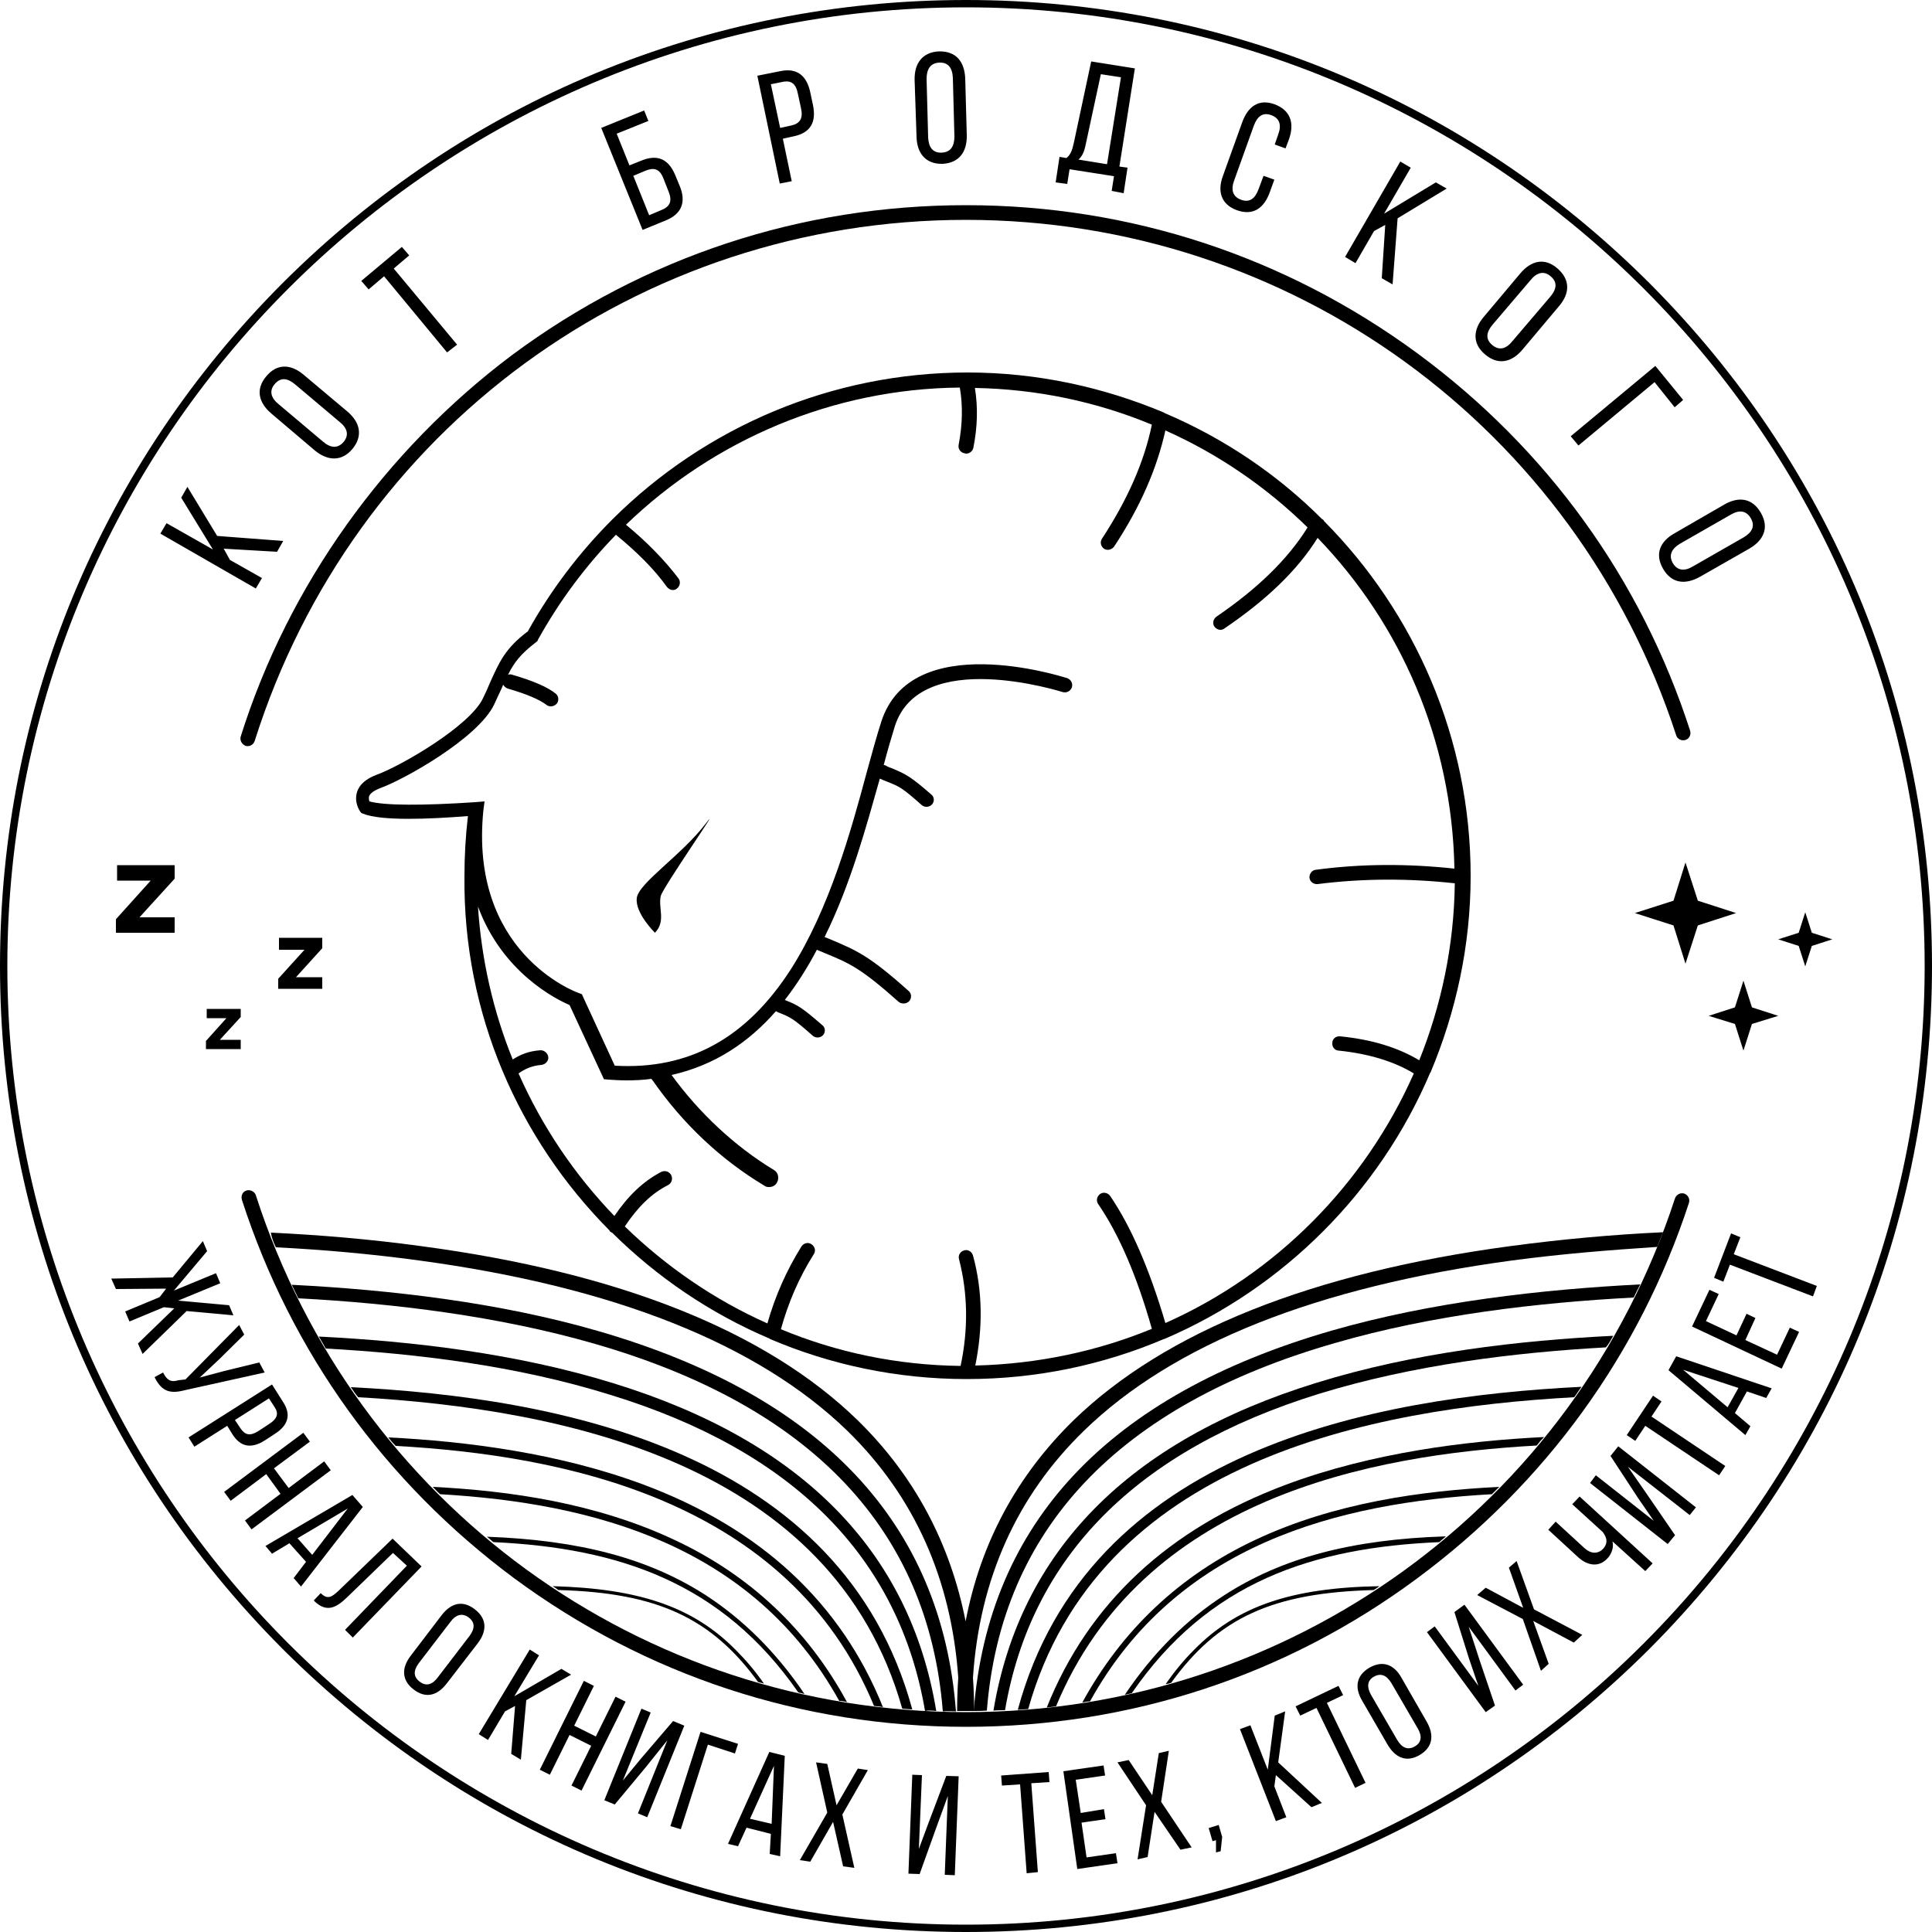 <svg xmlns="http://www.w3.org/2000/svg" viewBox="0 0 500 500">
	<g>
		<path d="M45.2 237.4h-9.1l9.1-10v-3.5H30.3v4H39l-9 10v3.5h15.2zM62.3 261.1h-8.8v2.4h5.1l-5.3 5.9v2.1h9v-2.4h-5.4l5.4-5.9zM72 255.9h11.4v-3h-6.8l6.8-7.5v-2.7H72.2v3.1h6.6l-6.8 7.5zM449.3 236.3l-9.9-3.2-3.2-9.9-3.1 9.9-10 3.2 10 3.2 3.1 9.9 3.2-9.9zM468.9 241.4l-1.7-5.3-1.7 5.3-5.3 1.7 5.3 1.7 1.7 5.3 1.7-5.3 5.3-1.7zM451.2 253.8l-2.2 6.9-6.8 2.2 6.8 2.1 2.2 6.9 2.2-6.9 6.8-2.1-6.8-2.2z"/>
		<path d="M426.8 73.2C379.5 26 316.8 0 250 0S120.5 26 73.2 73.2C26 120.5 0 183.2 0 250s26 129.5 73.2 176.8C120.5 474 183.2 500 250 500s129.5-26 176.8-73.2C474 379.5 500 316.8 500 250s-26-129.5-73.2-176.8zM250 498.1C113.2 498.1 1.9 386.8 1.9 250S113.2 1.9 250 1.9 498.1 113.2 498.1 250 386.8 498.1 250 498.1z"/>
		<path d="M157.7 318.4c.1.3.3.4.6.6h.1c11.6 11.5 25.4 20.9 40.7 27.4 0 0 .1 0 .1.1 15.7 6.7 32.9 10.4 51 10.4s35.4-3.7 51.1-10.4h.1c30.8-13.2 55.6-38 68.7-68.8 0-.1 0-.1.1-.1 6.6-15.7 10.4-32.9 10.4-50.9 0-35.7-14.5-68.2-37.9-91.8-.1-.3-.4-.5-.6-.6-11.6-11.6-25.4-20.9-40.7-27.4 0 0-.1 0-.1-.1-15.7-6.6-32.9-10.4-50.9-10.4-35 0-67.8 14-91.9 38-8.5 8.5-15.9 18.2-21.9 29-5.9 4.4-7.4 8-9.8 13.3-.5 1.2-1.1 2.6-1.8 4-3.4 7.2-21.2 17.5-27.5 19.8-2.7 1-4.5 2.5-5.1 4.5-.8 2.6.6 4.7.8 5l.3.4.5.2c4.8 1.9 16.9 1.4 27.1.6-.6 5.1-.9 10.3-.9 15.5-.4 35.7 14.1 68.1 37.5 91.7zm-62.1-111c-.1-.3-.2-.8-.1-1.3.3-.8 1.3-1.5 2.8-2.1 6-2.1 25.4-12.9 29.6-21.7.7-1.5 1.3-2.9 1.9-4.1.1-.3.3-.6.4-1 .3.4.6.8 1.2 1 4.9 1.4 8.3 2.9 10 4.2.3.3.8.4 1.2.4.6 0 1.1-.3 1.5-.7.6-.8.5-2-.3-2.6-2.1-1.7-5.8-3.3-11.3-4.9-.3-.1-.6-.1-1 0 1.5-3.1 3.3-5.4 7.1-8.3l.5-.4.1-.3c5.6-10.1 12.4-19.2 20.2-27.2 5.5 4.5 10 9 13.2 13.5.4.5 1 .8 1.5.8.4 0 .8-.1 1.1-.4.8-.6 1-1.8.4-2.6-3.5-4.6-8-9.3-13.6-13.9 22.9-22.1 53.7-35.2 86.4-35.5.8 4.7.7 9.5-.3 14.8-.2 1 .4 2 1.5 2.2.1 0 .3.1.4.1.9 0 1.7-.6 1.9-1.5 1.1-5.5 1.2-10.6.4-15.5 16.2.3 31.6 3.6 45.8 9.5-2 9.7-6.3 19.4-12.9 29.5-.6.9-.3 2 .5 2.6.3.2.7.3 1 .3.6 0 1.2-.3 1.6-.8 6.8-10.3 11.1-20.2 13.3-30.1 13.7 6.1 26.2 14.7 36.8 25.1-5.1 8.2-12.9 15.8-23.6 23.1-.8.6-1.1 1.7-.5 2.6.4.5 1 .8 1.5.8.4 0 .7-.1 1-.3 10.9-7.4 18.9-15 24.2-23.5 21.5 22.3 34.8 52.4 35.4 85.6-12-1.3-24-1.3-35.9.3-1 .1-1.7 1.1-1.6 2.1.1 1 1.1 1.7 2.1 1.6 11.8-1.5 23.7-1.5 35.5-.2-.2 16.2-3.5 31.6-9.2 45.8-5.5-3.3-12.3-5.4-20.5-6.2-1-.1-2 .6-2 1.7-.1 1 .6 2 1.7 2 7.7.8 14.3 2.8 19.4 5.9-12.7 28.7-35.7 51.9-64.3 64.6-4.1-13.9-8.9-25-14.3-32.9-.6-.8-1.7-1.1-2.6-.5-.8.6-1.1 1.7-.5 2.6 5.3 7.7 10 18.5 13.9 32.3-14.1 5.8-29.5 9.1-45.7 9.5 2-9.8 1.9-19.4-.6-28.5-.3-1-1.3-1.6-2.3-1.3-1 .3-1.6 1.3-1.3 2.3 2.3 8.9 2.4 18.2.4 27.6-16.4-.2-32.1-3.5-46.5-9.5 1.9-6.9 4.7-13.4 8.5-19.4.6-.9.3-2-.6-2.6-.9-.6-2-.3-2.6.6-3.8 6.1-6.8 12.8-8.8 19.9-13.7-6.1-26.2-14.7-36.9-25.1 3.4-5.1 7-8.6 11.2-10.7.9-.5 1.3-1.6.8-2.6-.5-.9-1.6-1.3-2.6-.8-4.6 2.4-8.5 6.1-12.1 11.4-10.3-10.7-18.7-23.1-24.8-36.9 1.7-1.2 3.5-2 5.9-2.2 1-.1 1.9-1 1.8-2-.1-1-1-1.8-2-1.8-3.1.2-5.4 1.2-7.2 2.4-5-12.3-8.1-25.7-9-39.6 6.3 17.1 20.2 24 23.7 25.5l8.9 19.2 1.1.1c1.6.1 3.1.2 4.7.2 2.2 0 4.4-.1 6.5-.4.1.1.1.3.3.4 7.7 11.1 17.6 20.5 29 27.3.4.3.8.3 1.2.3.8 0 1.6-.4 2-1.2.6-1.1.3-2.6-.8-3.2-10.1-6.1-19.4-14.8-26.5-24.6 11.2-2.5 20-8.5 27-16.5l.6.3c3.3 1.3 3.9 1.6 9 6.1.4.3.8.4 1.2.4.5 0 1-.2 1.4-.6.7-.8.6-2-.2-2.6-5.2-4.5-6.3-5.2-9.7-6.5 3.1-4 5.9-8.4 8.3-13 .6.3 1.3.5 1.9.8 6.6 2.7 9.4 3.9 19.3 12.7.4.3.8.4 1.3.4s1-.2 1.4-.6c.7-.8.6-2-.1-2.6-10.4-9.3-13.5-10.5-20.3-13.4l-1.5-.6c6.8-13.7 10.9-29 14.3-41 .7.3 1.3.6 1.9.8 3.3 1.3 3.9 1.6 9 6.1.4.3.8.4 1.2.4.5 0 1-.2 1.4-.6.7-.8.6-2-.2-2.6-5.4-4.7-6.5-5.2-10-6.7-.5-.2-1.2-.4-1.8-.8-.2-.1-.3-.1-.5-.1 1-3.8 2-7.2 2.9-10.1 6.6-20.5 43-8.9 43.4-8.8 1 .3 2-.2 2.4-1.2.3-1-.2-2-1.2-2.4-1.7-.5-40.3-12.8-48.1 11.2-1.2 3.7-2.4 8.1-3.8 13.2-4 14.9-9.6 35.2-19.6 50.9-11.5 17.9-26.4 26.1-45.6 25l-8.2-17.8-.3-.7-.8-.3c-1.2-.4-28.4-10.7-24.7-47.3l.3-2.3-2.4.2c-13.5.9-23.5.9-27.4-.2z"/>
		<path d="M171 231.9c.5-2.2 16.7-25.4 11.6-18.7-6.3 8.2-17.3 15.3-17.8 19.2s4.7 9 4.7 9c2.9-3 .8-6.4 1.5-9.5zM62.3 190.6c-.3 1 .3 2 1.2 2.4.2.1.4.1.6.1.8 0 1.5-.5 1.8-1.3C91.4 111.1 165.3 56.9 250 56.9c84 0 157.8 53.6 183.8 133.4.3 1 1.4 1.5 2.4 1.2 1-.3 1.5-1.4 1.2-2.4-12.7-39.3-37.1-73-70.5-97.6-34.1-25.1-74.4-38.4-116.9-38.4-42.7 0-83.3 13.4-117.5 38.8-32.9 24.7-57.9 59.6-70.2 98.7zM63.8 308.1c-1 .3-1.5 1.3-1.2 2.4 12.7 39.3 37 73.1 70.4 97.9 34.1 25.2 74.5 38.5 117 38.5 42.3 0 82.7-13.2 116.6-38.3 33.3-24.6 57.7-58.2 70.5-97.3.3-1-.2-2-1.2-2.4-1-.3-2 .2-2.4 1.2-26 79.5-99.7 133-183.5 133-84.1 0-158-53.8-183.8-133.8-.3-.9-1.4-1.5-2.4-1.2z"/>
		<path d="M247.4 442.9c-3.7-48.7-34.8-81.7-92.5-98.4-25.8-7.5-54-10.7-79.4-12 .6 1.2 1.1 2.3 1.7 3.5 24.7 1.3 51.9 4.6 76.8 11.8 56.1 16.2 86.3 48.2 90 95.1 1.2-.1 2.4 0 3.4 0z"/>
		<path d="M242.3 442.8c-6.8-41.3-34.8-69.8-83.5-84.8-25.2-7.8-52.3-10.9-76.3-12.1.6 1 1.2 2 1.8 3.1 23.4 1.3 49.4 4.4 73.7 12 47.3 14.5 74.6 42 81.4 81.8.9-.2 1.9-.1 2.9 0z"/>
		<path d="M236.1 442.4c-18.2-66.9-91.4-80.7-145.3-83.4.6.9 1.2 1.8 1.9 2.6 52.7 3 122.8 16.9 140.8 80.6.8.1 1.7.1 2.6.2z"/>
		<path d="M228.5 441.8c-10.8-26.9-31.5-46.2-62-57.6-22-8.2-46-11.2-66-12.2.6.8 1.2 1.5 1.9 2.2 43.2 2.4 101.7 13.8 123.8 67.3.7.1 1.5.1 2.3.3z"/>
		<path d="M219.2 440.5c-10.2-18.8-25.2-32.9-44.7-42-20.2-9.5-42.6-12.7-62.5-13.7.6.6 1.2 1.3 1.9 1.9 39.6 2.3 80.9 13.1 103.3 53.5.6 0 1.3.1 2 .3z"/>
		<path d="M208.2 438.4c-7.3-10.8-15.9-19.3-25.6-25.6-14.8-9.5-32.5-14.2-56.6-15.1.6.4 1.1 1 1.7 1.4 32.5 1.5 59.2 10.5 78.9 38.9.4.1.9.2 1.6.4z"/>
		<path d="M143 410.5c.5.3 1 .6 1.5 1 25.6.7 39.6 7.2 51.7 23.8.5.1 1 .3 1.5.4-2.3-3.3-4.7-6.1-7.2-8.6-11-11.2-25-16-47.5-16.6zM71.4 322.8c12 .6 24.5 1.7 37 3.4 50.4 6.8 87.7 21.6 110.9 44.1 17.3 16.9 26.9 38.3 28.7 63.9-.2 2.8-.3 5.7-.3 8.6H252.1c0-2.9-.1-5.8-.3-8.6 1.7-25.6 11.4-47.1 28.7-63.9 23.1-22.5 60.4-37.3 110.9-44.1 12.7-1.7 25.3-2.7 37.5-3.5.5-1.3 1-2.6 1.5-3.8-12.9.6-26.2 1.8-39.6 3.6-51.3 6.9-89.3 22.1-113 45.1-14.6 14.3-24 31.6-27.9 52-4-20.3-13.3-37.7-27.9-52-23.7-23.1-61.8-38.3-113-45.1-13.1-1.8-26.3-2.9-38.9-3.5.2 1.3.7 2.6 1.3 3.8z"/>
		<path d="M424.5 332.4c-25.5 1.3-54 4.5-80 12-57.7 16.7-88.7 49.7-92.5 98.4 1.2 0 2.2 0 3.4-.1 3.7-46.9 34-79 90-95.1 25.1-7.3 52.6-10.5 77.4-11.8.5-1.1 1.1-2.2 1.7-3.4z"/>
		<path d="M417.5 345.7c-24.2 1.2-51.5 4.3-76.9 12.2-48.6 15-76.6 43.6-83.5 84.8 1-.1 2-.1 3-.1 6.8-39.8 34.1-67.3 81.3-81.9 24.4-7.5 50.7-10.7 74.2-12 .8-.9 1.3-2 1.9-3z"/>
		<path d="M409.3 358.9c-54 2.7-127.7 16.3-145.9 83.6.9-.1 1.8-.1 2.7-.2 18-64.1 88.4-77.8 141.3-80.7.7-.9 1.2-1.8 1.9-2.7z"/>
		<path d="M399.6 371.9c-20.1 1-44.4 4-66.7 12.3-30.5 11.4-51.2 30.7-62 57.7l2.4-.3c22.3-53.8 81.2-65.1 124.4-67.5.6-.8 1.2-1.5 1.9-2.2z"/>
		<path d="M388 384.8c-20 1-42.7 4.1-63.1 13.7-19.6 9.2-34.5 23.3-44.8 42.1.7-.1 1.4-.3 2-.3 22.5-40.7 64.2-51.4 104-53.6l1.9-1.9z"/>
		<path d="M374.2 397.6c-24.5.8-42.4 5.6-57.3 15.2-9.8 6.3-18.4 14.8-25.8 25.8.6-.1 1.2-.3 1.8-.4 19.8-28.8 46.8-37.7 79.6-39.1.6-.6 1.2-1 1.7-1.5z"/>
		<path d="M303.1 435.5c12.2-16.9 26.3-23.3 52.4-24 .5-.3 1-.6 1.5-1-22.9.4-36.9 5.2-48 16.5-2.6 2.6-5 5.5-7.3 8.8.4 0 .9-.1 1.4-.3zM45.1 338.6l-2.7-.3-8.9 3.7-1.1-2.6 8.9-3.7 1.7-2.2-13 .1-1.2-2.7 15.9-.3 7.8-9.4 1.1 2.6L45 334l10.9-4.5 1.1 2.6-10.9 4.5 13.2 1.2 1.1 2.6-12.1-1.1-11.4 11.1-1.2-2.7 9.4-9.1zM48.2 359.7c-3.8 1-6.2.8-8.2-3.3l2.2-1.2c1 2 2 2.6 4 2l1.8-.2 13.9-14.1 1.3 2.5-6.6 6.5-4.9 4.6 6.4-1.7 9-2.2 1.4 2.6-20.3 4.5zM73.3 362.9c2.2 3.4 1.1 6.1-2.2 8.2l-2.6 1.7c-3.5 2.2-6.3 1.7-8.4-1.7l-1.3-2.1-8.5 5.4-1.5-2.4 21.6-13.7 2.9 4.6zm-11.1 6.7c1.2 1.8 2.5 2.1 4.6.8l2.9-1.9c2-1.3 2.5-2.6 1.4-4.3l-1.5-2.3-8.8 5.6 1.4 2.1zM68.9 381.5l-9.2 6.9-1.7-2.3 20.5-15.3 1.7 2.3-9.3 6.9 3.8 5.1 9.2-6.9 1.7 2.3-20.5 15.3-1.7-2.3 9.2-6.9-3.7-5.1zM74.9 399.4l-4.5 2.7-1.7-2 22.5-13.2 2.7 3.1-16 20.6-1.9-2.2 3.2-4.2-4.3-4.8zm2.1-1.3l3.8 4.3 9.2-12-13 7.7zM101.7 401.9l-12 11.6c-2.9 2.8-5.3 3.7-8.2 1l-.3-.3 1.8-1.9c1.7 1.7 2.8 1.1 4.6-.6l14-13.5 7.5 7.2-17.8 18.4-2-2 16-16.6-3.6-3.3zM114.3 418c2.4-3.1 5.4-4 8.6-1.5s3.1 5.6.8 8.7l-8.1 10.5c-2.4 3.1-5.4 4-8.6 1.5-3.1-2.4-3.1-5.6-.7-8.7l8-10.5zm-5.9 12.4c-1.4 1.9-1.5 3.5.2 4.8 1.7 1.3 3.3.8 4.7-1.1l8.2-10.7c1.4-1.9 1.5-3.5-.2-4.8-1.6-1.2-3.3-.8-4.7 1.1l-8.2 10.7zM133.3 441.5l-2.6 1.4-4.4 7.4-2.4-1.5 13.2-21.9 2.4 1.5-6.4 10.6 12.2-7.1 2.5 1.5-11.6 6.6-1.4 15.4-2.5-1.5 1-12.4zM147.4 449l-5.1 10.3-2.6-1.3 11.4-23 2.6 1.3-5.1 10.3 5.6 2.8 5.1-10.3 2.6 1.3-11.4 23-2.6-1.3 5.1-10.3-5.6-2.8zM167 457.5l-7.9 9.5-2.7-1.1 9.6-23.7 2.4 1-7.2 17.6 4.7-5.7 8.3-9.7 2.9 1.2-9.6 23.7-2.4-1 7.6-18.9-5.7 7.1zM183.2 451.5l-7 21.9-2.7-.8 7.8-24.4 9.7 3.1-.8 2.5-7-2.3zM193.2 473l-2.2 4.8-2.6-.6 10.7-23.8 4 1-1.2 26-2.7-.6.3-5.2-6.3-1.6zm.9-2.3l5.6 1.3.6-15-6.2 13.7zM215.6 471.5l-5.9 10.3-2.7-.4 7.1-12.3-2.9-13 2.9.4 2.4 10.7 5.5-9.5 2.6.4-6.6 11.5 3.1 13.8-2.9-.4-2.6-11.5zM242.2 473.3L238 485l-2.9-.1 1-25.6 2.5.1-.8 19.1 2.6-7 4.5-11.9 3.2.1-1 25.6-2.6-.1.8-20.4-3.1 8.5zM265.7 484.8l-1.7-23-4.7.3-.2-2.6 12.3-.9.2 2.6-4.7.3 1.7 23-2.9.3zM285.7 468.2l.4 2.6-6.2.9 1.3 9 7.6-1.1.4 2.6-10.4 1.5-3.6-25.3 10.4-1.5.4 2.6-7.6 1.1 1.3 8.6 6-1zM298.8 468.9l-1.8 11.7-2.6.6 2.2-14-7.4-11.1 2.9-.6 6.1 9.1 1.7-10.9 2.6-.6-2 13.2 7.9 11.8-2.9.6-6.7-9.8zM314.8 476.2l-1 .3-1-3.4 2.6-.8.9 3.1-.4 3.7-1.2.3v-3.2zM330.2 459.4l-.4 2.9 3.1 8-2.7 1-9.3-23.8 2.7-1 4.5 11.5 1.8-14 2.7-1.1-1.8 13.2 11.3 10.5-2.7 1.1-9.2-8.3zM350.7 462.7l-10-20.7-4.2 2-1.2-2.4 11.1-5.3 1.2 2.4-4.2 2 10 20.7-2.7 1.3zM352.5 440.1c-2-3.4-1.5-6.5 1.9-8.5 3.5-2 6.4-.8 8.3 2.6l6.6 11.5c1.9 3.4 1.5 6.5-1.9 8.5s-6.3.7-8.3-2.7l-6.6-11.4zm9.1 10.2c1.2 2 2.7 2.7 4.5 1.7 1.8-1 2-2.7.8-4.7l-6.8-11.7c-1.2-2-2.7-2.7-4.5-1.7-1.8 1-1.9 2.7-.8 4.7l6.8 11.7zM382.9 429.6l4 11.8-2.4 1.7-15.2-20.7 2-1.5 11.3 15.4-2.4-7-3.8-12.1 2.6-1.9 15.2 20.7-2 1.5-12.1-16.5 2.8 8.6zM396.8 419.5l4 11.1-2 1.8-4.7-13.4-11.8-6.2 2.2-1.9 9.7 5.2-3.7-10.4 2-1.7 4.5 12.5 12.5 6.6-2.2 2-10.5-5.6zM417.3 398.9c.4 1.5-.2 3.2-1.2 4.3-2.3 2.6-5.4 2-7.9-.4l-7.5-6.9 1.9-2.1 7.4 6.8c1.6 1.5 3.5 1.7 4.9.2 1.2-1.3 1.1-2.7-.1-4.3l-7.9-7.2 1.9-2 18.9 17.3-1.9 2-8.5-7.7zM426.5 387.1l7 10.2-1.9 2.3-20.1-15.8 1.5-2 15 11.8-4.2-6.1-7-10.7 2-2.5 20.1 15.8-1.6 2-16-12.5 5.2 7.5zM444.9 381.8L425.8 369l-2.6 3.9-2.2-1.5 6.8-10.2 2.2 1.5-2.6 3.9 19.1 12.8-1.6 2.4zM449 365.7l4 3.4-1.3 2.3-19.9-16.8 2-3.6 24.7 8.3-1.4 2.5-5-1.7-3.1 5.6zm-1.9-1.5l2.8-5-14.3-4.7 11.5 9.7zM452 340l2.3 1.1-2.6 5.7 8.2 3.8 3.3-7 2.4 1.1-4.5 9.5-23.2-10.9 4.5-9.5 2.4 1.1-3.3 7 7.9 3.7 2.6-5.6zM469.2 335.5l-21.5-8.2-1.7 4.4-2.4-1 4.4-11.5 2.4 1-1.7 4.4 21.5 8.2-1 2.7z"/>
		<g>
			<path d="M57.9 142l1.6 2.9 8.3 4.7-1.6 2.7-24.7-14.2 1.6-2.7 12 6.8-8.2-13.4 1.6-2.8 7.7 12.7 17.1 1.3-1.6 2.8-13.8-.8zM70.2 107c-3.3-2.8-4.1-6.3-1.3-9.6 2.8-3.4 6.4-3.2 9.7-.4l11.3 9.5c3.3 2.8 4.1 6.3 1.3 9.7-2.8 3.3-6.4 3.1-9.7.4L70.2 107zm13.4 7.3c2 1.7 3.8 1.8 5.3.1 1.5-1.8 1-3.6-1-5.2l-11.5-9.7c-2-1.7-3.8-1.9-5.3-.1-1.5 1.7-1 3.6 1 5.2l11.5 9.7zM115.7 91.2L99.4 71.5l-4 3.4-1.9-2.2 10.5-8.8 1.9 2.2-4 3.4 16.4 19.7-2.6 2zM165.9 41.6c4.1-1.7 7-.6 8.8 3.6l1.2 2.9c1.7 4.1.6 7.2-3.5 8.9l-6.1 2.5-10.7-26.4 11.1-4.5 1.1 2.7-8.2 3.3 3.3 8.2 3-1.2zm5.4 12.7c2.2-.9 2.7-2.4 1.7-4.8l-1.3-3.3c-1-2.6-2.5-2.9-4.7-2l-3.1 1.3 4.1 10.2 3.3-1.4zM202 18.4c4.4-.9 6.8 1.3 7.7 5.5l.7 3.3c.9 4.4-.6 7.2-5.1 8.1l-2.7.6 2.3 11-3.1.6-5.8-27.9 6-1.2zm2.7 14.1c2.3-.5 3.2-1.8 2.6-4.5l-.8-3.7c-.5-2.6-1.7-3.6-4-3.1l-3 .6 2.4 11.3 2.8-.6zM236.7 20.7c-.1-4.3 2-7.2 6.3-7.4 4.4-.1 6.6 2.6 6.8 7l.4 14.7c.1 4.3-2 7.2-6.3 7.4-4.3.1-6.6-2.7-6.7-7l-.5-14.7zm3.5 14.8c.1 2.6 1.2 4.1 3.5 4s3.3-1.6 3.3-4.2l-.4-15.1c-.1-2.6-1.2-4.1-3.5-4-2.3.1-3.3 1.7-3.3 4.2l.4 15.1zM287.7 49.4l.6-3.8-11.5-1.8-.6 3.8-3-.4 1-6.6 1.8.3c1.2-1 1.5-2.2 1.9-3.9l4.5-21.1 11.3 1.8-4 25.4 2.1.3-1 6.6-3.1-.6zM281 37.3c-.4 2-.9 3.1-1.9 4l7.4 1.2 3.6-22.5-5.2-.8-3.9 18.1zM333.6 36l-.9 2.4-2.8-1 .9-2.6c.9-2.4.4-4.2-1.8-5-2.2-.8-3.6.3-4.5 2.7l-5.1 14.2c-.9 2.4-.4 4.2 1.8 5 2.2.8 3.6-.3 4.5-2.7l1.3-3.5 2.8 1-1.2 3.3c-1.5 4.1-4.3 6.1-8.5 4.6-4.1-1.5-5.1-4.9-3.6-8.9l5-13.9c1.5-4.1 4.3-6.1 8.4-4.6 4.2 1.6 5.1 5 3.7 9zM358.5 58.2l-2.9 1.6-4.8 8.3-2.7-1.6 14.3-24.7 2.7 1.6-6.9 11.9 13.4-8.1 2.8 1.6-12.7 7.7-1.3 17.1-2.8-1.6.9-13.8zM393.5 70.7c2.8-3.3 6.3-4.1 9.6-1.2 3.3 2.9 3.2 6.4.4 9.7L394 90.5c-2.8 3.3-6.3 4.1-9.7 1.2-3.3-2.8-3.1-6.4-.3-9.7l9.5-11.3zM386.3 84c-1.7 2-1.9 3.8-.1 5.3 1.8 1.5 3.6 1 5.2-1l9.8-11.5c1.7-2 1.9-3.8.1-5.3-1.7-1.5-3.6-1-5.2 1L386.3 84zM428.2 98.9l-19.7 16.4-2-2.4 21.9-18.2 7.2 8.8-2.2 1.9-5.2-6.5zM446.2 130.6c3.8-2.2 7.3-1.7 9.5 2.1s.8 7.1-3 9.3l-12.8 7.3c-3.8 2.1-7.3 1.7-9.5-2.1s-.8-7.1 3-9.2l12.8-7.4zm-11.4 10.1c-2.2 1.3-3 3-1.9 5 1.2 2 3 2.2 5.2.9l13.1-7.5c2.2-1.3 3.1-2.9 1.9-5-1.2-2-3-2.2-5.2-.9l-13.1 7.5z"/>
		</g>
	</g>
</svg>
